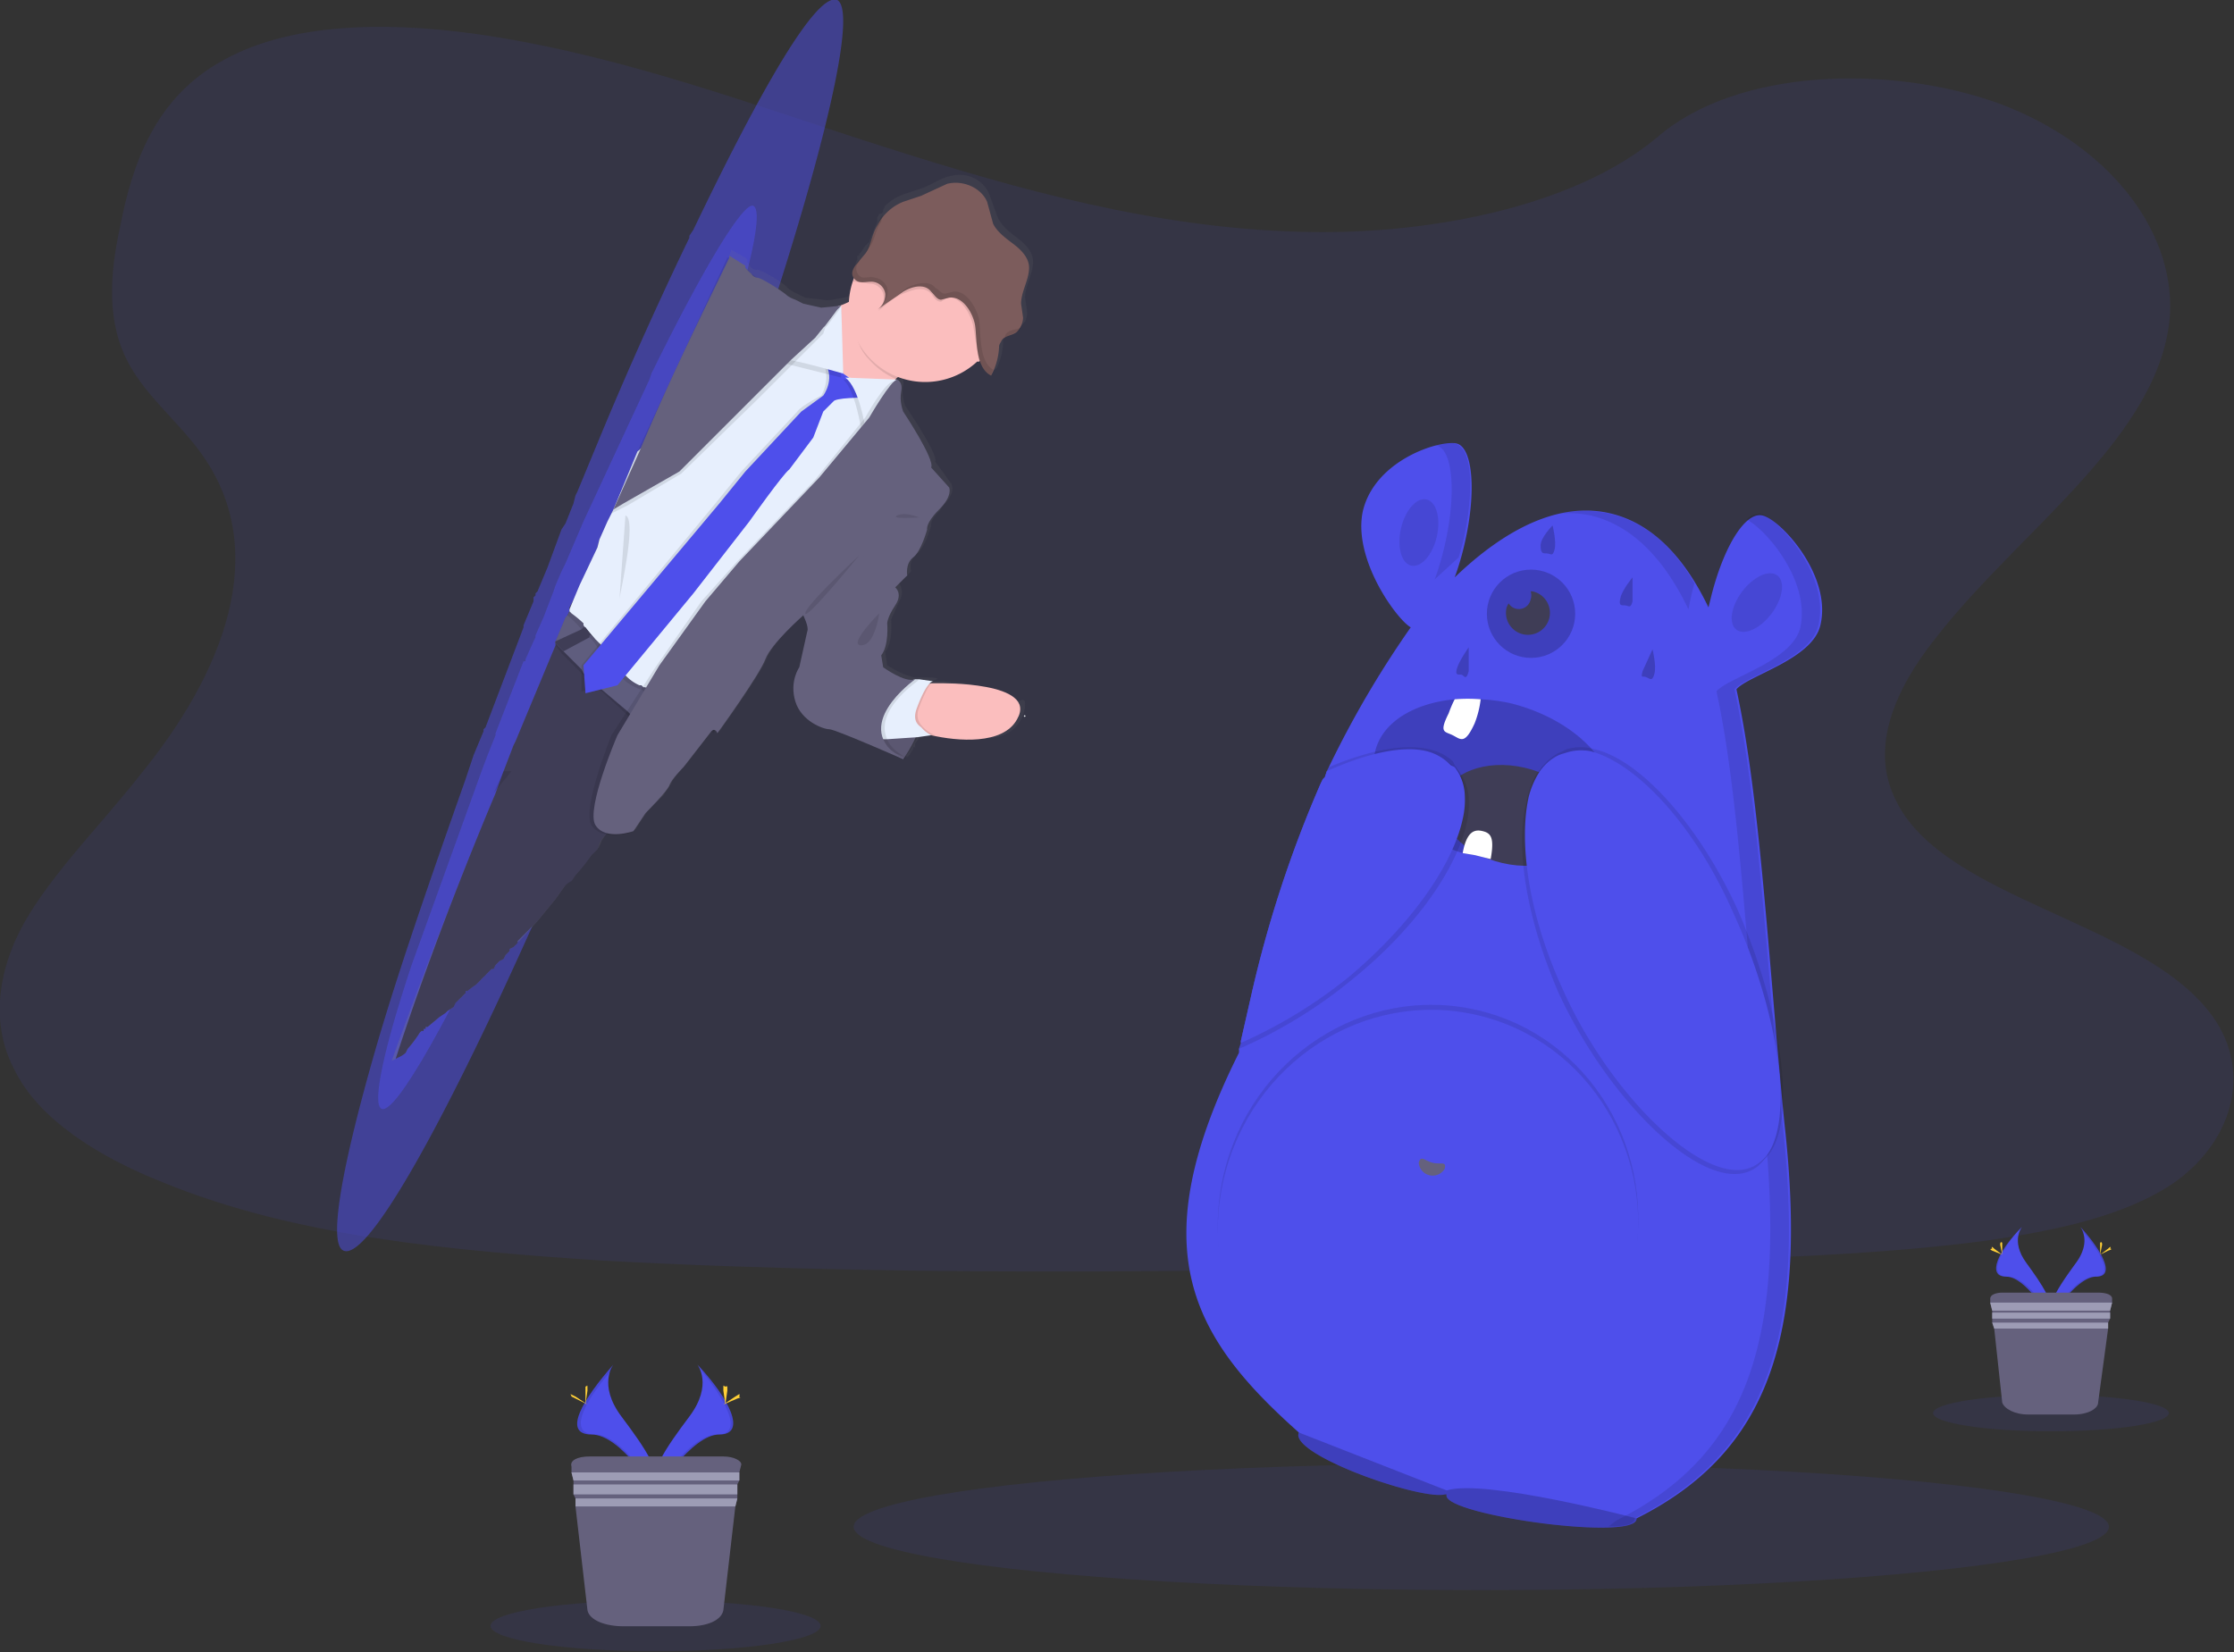 <svg xmlns="http://www.w3.org/2000/svg" data-name="Layer 1" viewBox="0 0 1118 827"><rect x="0" y="0" width="1118" height="827" fill="#333333" stroke="none"/><defs><linearGradient id="a" x1="377.5" x2="377.5" y1="611.1" y2="84.2" gradientTransform="rotate(27 354 470)" gradientUnits="userSpaceOnUse"><stop offset="0" stop-color="gray" stop-opacity=".3"/><stop offset=".5" stop-color="gray" stop-opacity=".1"/><stop offset="1" stop-color="gray" stop-opacity=".1"/></linearGradient></defs><ellipse cx="741.3" cy="764.2" fill="#4E4FEB" opacity=".1" rx="314.1" ry="31.7"/><path fill="#4E4FEB" d="M650 116c-72-2-140-21-206-42S315 29 245 18c-45-7-97-8-133 12-35 19-46 53-52 84-5 23-7 48 5 69 9 16 24 28 35 43 37 50 11 112-30 162-18 23-40 45-55 69s-21 53-8 78c12 25 42 44 75 57 66 27 144 34 220 39 168 9 337 5 506 1 62-2 125-3 186-11 34-5 69-12 94-29 31-22 39-58 18-85-35-46-133-57-157-106-14-27 0-57 20-82 42-54 113-101 117-162 2-43-32-85-85-105-55-20-132-18-172 17-42 35-116 49-179 47Z" opacity=".1"/><path fill="#4E4FEB" d="M172 626c-8-3-1-42 16-101 11-38 27-84 45-135l4-12 5-12v-1l1-1 19-50v-1l5-12v-2l1-1v-1l1-1 5-12 7-19 2-3 4-10 1-4 1-2 12-29c15-36 30-69 44-98v-1l2-3C382 42 409-4 419 0c9 5-3 61-29 143l-1 3a6 6 0 0 1 0 1l-4 13h-1l-10 32-2 4-18 53-2 3-21 56-1 3v1l-6 14-1 4-4 10-1 1v1l-1 1-2 5-3 8v1l-13 32-4 10-4 8-23 53c-46 103-84 171-96 166Z" opacity=".5"/><path fill="#4E4FEB" d="M191 555c-5-2 1-30 15-72l35-97 3-8 4-10v-1l14-36h1v-1l4-9 1-2v-1l4-9 5-13 1-3 3-7 1-2 1-2 9-21 33-71 1-3c26-53 46-86 51-84 6 3-4 43-25 102v2l-4 10-8 23-1 3-15 38-1 2-16 40-1 3-4 11-1 2-3 8h-1v2l-2 3-2 6v1l-10 23-3 7-3 6-17 39c-34 74-62 124-69 121Z" opacity=".5"/><path fill="url(#a)" d="M554 389c0-3-3-1-3-1a19 19 0 0 0-4-2c-6-3-15-5-22-7h-1l-11-1h-5a4 4 0 0 1 2-1c1-1-5-1-7-1h-2c-5 1-16-6-16-6l-1-7c4-4 3-16 3-16l4-9c3-5 0-9 0-9l6-6a9 9 0 0 1 1-7 6 6 0 0 1 1-2h1c4-3 7-14 7-14s-1-2 4-7l2-3c7-7 4-11 4-11l-8-11c2-3-15-28-15-28s-2-5-1-10a7 7 0 0 0 0-3 4 4 0 0 0-1-2 3 3 0 0 0-1-1v-1h3a38 38 0 0 0 36-6l1-1 1-1 1-1v1a19 19 0 0 0 1 2 2 2 0 0 0 1 1 13 13 0 0 0 2 3 7 7 0 0 0 1 1 1 1 0 0 0 1 0l1-1a33 33 0 0 0 3-14 14 14 0 0 1 0-1 4 4 0 0 1 1-1 4 4 0 0 1 1-2 19 19 0 0 1 4-2h2v-1a1 1 0 0 1 1 0 4 4 0 0 0 1-1l1-1a10 10 0 0 0 1-5l-1-7c0-6 4-12 4-18 0-5-4-9-8-12s-8-6-10-11l-4-11c-3-7-11-11-19-9-5 1-9 4-14 6l-9 3a25 25 0 0 0-10 6l-1 2v1l-1 1h-1a20 20 0 0 0-1 2v2l-4 10a17 17 0 0 1-2 2l-2 3a3 3 0 0 1-1 1v1h-1v2a8 8 0 0 0-1 3 5 5 0 0 0 0 2 3 3 0 0 0 1 1l-1 1a47 47 0 0 0-1 4 38 38 0 0 0-1 6v1a31 31 0 0 1-4 1c-1 0-8 2-10 1l-9-1-4-2a19 19 0 0 1-5-3c-1-2-13-9-15-9a4 4 0 0 1-3-1 27 27 0 0 1-2-3s0 0 0-1l-1-1-7-4-1 3v1c-14 28-30 61-45 97l-13 29-1 2-2 4-4 9-1 3-8 19-6 12v2l-1 2v1l-5 12h-1v2l-20 48-1 2-5 13-4 11a2932 2932 0 0 0-52 134l2-1a15 15 0 0 1 1-1 14 14 0 0 0 4-2l1-2a65 65 0 0 0 6-8 8 8 0 0 1 1-1l1-1h1v-1h1l6-5v-1l3-1 1-1 3-2a1 1 0 0 1 0-1l1-1v-1a5 5 0 0 1 1 0l4-4v-1h1l1-1a31 31 0 0 1 3-2 40 40 0 0 0 3-3l1-1a5 5 0 0 0 1-1l1-1 1-1 1-1h1l1-2 1-1 1-1 2-1 1-2 1-1 1-1v-1l2-1 1-1v-1l2-1 9-10 9-11 5-7a20 20 0 0 1 3-3 17 17 0 0 0 2-2l8-10v-1a20 20 0 0 0 3-2 13 13 0 0 0 2-4 16 16 0 0 1 2-3v-1h1a15 15 0 0 0 2 0 30 30 0 0 0 9-1 2 2 0 0 0 1 0l2-1 6-9 7-7 1-1 4-6c1-3 7-9 7-9l13-17 1-1a6 6 0 0 1 1 1l1-2a5 5 0 0 1 1 1v1s21-29 24-37a24 24 0 0 1 3-5c4-6 11-13 15-16l1-1 1-1v1c1 2 3 7 2 8l-5 17s-4 7-1 18 14 14 17 14l27 10 3 1 2 1 4 2 1 1 1-1 1 1-1-1 2-3v-1h1v-2a53 53 0 0 0 3-4h2l2-1h3l25 2h1a17 17 0 0 0 19-17Z" transform="translate(-41 -37)"/><path fill="#65617d" d="M452 380s19-26 6-40l-30 9 2 12s13 15 22 19Z"/><path d="m428 349 2 12s9 10 18 16a29 29 0 0 0 5 3s0-1 0-1a70 70 0 0 0 6-10l2-5c2-5 3-12 1-17a16 16 0 0 0-3-6v-1a2 2 0 0 0-1 0l-11 3Z" opacity=".1"/><path fill="#65617d" d="m301 271-2 3 1-4Z"/><path d="m301 271-2 3 1-4Z" opacity=".1"/><path fill="#fbbebe" d="M462 343s-14 14-6 23l10 2c13 3 36 5 43-8 11-19-39-18-39-18h-4Z"/><path d="M462 343s-14 14-6 23l10 2h2a16 16 0 0 1-6-4c-2-2-4-5-2-10a68 68 0 0 1 3-7 23 23 0 0 1 3-5Z" opacity=".1"/><path fill="#e7effd" d="M439 370h5l15-1 7-1a16 16 0 0 1-5-4c-3-2-4-5-2-10a70 70 0 0 1 3-7c2-4 4-6 5-6l-7-1h-2l-10 3h-1c-2 2-17 14-8 27Z"/><path fill="#3f3d56" d="m324 376-15 35-5 6-1 1a18 18 0 0 0-3 4 13 13 0 0 1-1 3 21 21 0 0 1-3 3s-4 6-8 10a22 22 0 0 1-2 3 17 17 0 0 0-3 2l-5 7-9 11-10 10v1l-1 1-1 1-2 1v1l-1 1-1 1-1 2-2 1-1 1-1 1-1 2h-1l-1 1-1 1-1 1a5 5 0 0 1-1 1l-1 1a37 37 0 0 1-3 3 36 36 0 0 0-4 3h-1v1l-4 4a5 5 0 0 0-1 1l-1 2-3 2-1 1-3 2-6 5h-1v1h-1v1h-1a7 7 0 0 0-1 1 63 63 0 0 1-6 8l-1 2a14 14 0 0 1-3 2 15 15 0 0 0-2 1c12-37 29-83 50-133l4-11 5-13 1-2 20-48v-2h1l5-12v-1l1-2v-2l6-11 17 19 1 1 12 14h1l4 5 2 2 1 1 12 14h1Z"/><path fill="#fbbebe" d="m412 155-2 34s29 14 30 9l9-9 17-10s-30-45-34-35c-1 3-4 6-7 7a40 40 0 0 1-13 4Z"/><path d="M432 144c-1 3-1 4-4 6-1 10-1 22 7 30a38 38 0 0 0 14 10c7-6 17-11 17-11s-30-45-34-35Z" opacity=".1"/><path fill="#fbbebe" d="M437 125a38 38 0 1 0 52 56h1a38 38 0 0 0-53-56Z"/><path d="M326 367c-1 1-3 1-6-3a50 50 0 0 0-6-6l-1-1-13-12h-1l-7-7-1-1-10-10-3-4v-2l5-12 1-1 1-2 1 1 6 7 3 4 1 1 3 4 1 1a126 126 0 0 0 21 18l1 1 1 1 5 3a76 76 0 0 0 0 7c0 5 0 10-2 13Z" opacity=".1"/><path fill="#5f5d7e" d="M326 367c-1 0-3 0-6-4a50 50 0 0 0-5-6l-1-1-13-11a3 3 0 0 1 0-1l-9-7-1-2-9-9-4-4v-1l5-12 1-1 1-2v-1l7 7v1l1 1 3 4 3 3 1 1 1 1a152 152 0 0 0 13 12l1 1 7 5 1 1 1 1 4 3a97 97 0 0 0 1 10c0 4-1 9-3 11Z"/><path d="M444 225 341 349l-9 10-1 2a47 47 0 0 0-2-5l-1-2a29 29 0 0 0-6-8l-1-1h-1a11 11 0 0 0-2-1 21 21 0 0 1-6-4l-1-1a120 120 0 0 1-12-14v-1l-2-3-2-2-4-4a52 52 0 0 0-7-7l1-2v-1l5-12 9-19 1-4 4-9 2-4 1-2 12-29 66-58 8-4 7-3 6 1v1l6 1 1 1h3l1 18 2 4 2 2 3 1h1l3 1 6 3 2 5 1 3v2l1 1Z" opacity=".1"/><path fill="#e7effd" d="M446 224 341 349l-9 10a48 48 0 0 0-3-7l-1-2a24 24 0 0 0-5-6h-1a9 9 0 0 0-1-1 10 10 0 0 0-1 0 21 21 0 0 1-7-5v-1a102 102 0 0 1-9-9l-3-5-1-1-1-1-1-1-6-7v-1a55 55 0 0 0-6-5 11 11 0 0 0-1-1v-1l5-12 9-19 1-4 4-9 2-4 1-2 12-29 67-59 7-3 9-4 5 1h1l4 1 1 1h1l3 1 1 18 1 1 2 3 1 1 3 2 5 1 6 3 2 6v1l1 2v1Z"/><path d="M430 199s-13 0-14 2l-5 5-5 13-12 16-20 26-29 36-37 46-17 3v-13l67-81 13-16 28-30c2-3 12-8 12-8s5-8 1-16 1 0 1 0l6 1 2 4s11 7 9 12Z" opacity=".1"/><path fill="#4E4FEB" d="M432 199s-14 0-15 2l-5 5-5 13-12 16c-3 2-20 26-20 26l-28 36-38 46-16 4-1-14 68-81 13-16 28-30 11-8s6-8 1-16 1 0 1 0l7 1 1 4s11 7 10 12Z"/><path d="M448 191s0 2-5 7-12 17-12 17-3-20-9-25Z" opacity=".1"/><path fill="#e7effd" d="M449 190s0 2-4 6-12 18-12 18-3-20-10-25Z"/><path d="M421 155v34l-28-7c-4 0 19-25 19-25Z" opacity=".1"/><path fill="#e7effd" d="m421 153 1 34s-24-7-29-7 19-25 19-25Z"/><path d="M447 191s3 1 2 6 1 10 1 10 16 24 14 27l9 11s2 4-5 11-6 10-6 10-3 11-7 14-3 8-3 8l-52 21s-16 14-19 22-24 36-24 36-1-2-3-1l-14 18-7 10c-1 3-12 13-12 13l-6 10s-14 4-19-4 10-45 10-45l22-34 23-33 17-19 40-42 25-31s10-18 14-18Z" opacity=".1"/><path fill="#65617d" d="M449 190s3 1 2 6 1 10 1 10 16 24 14 28l9 10s2 4-5 11-6 10-6 10-3 11-7 14-3 9-3 9l-52 20s-16 14-19 22-24 37-24 37-1-3-3-1l-14 18s-6 6-7 9-12 14-12 14l-6 9s-14 5-19-3 11-45 11-45l21-35 23-32 17-20 40-42 25-30s11-19 14-19Z"/><path d="m428 349 2 12s9 10 18 16l5 2 1 1-1-1c-5-3-8-6-9-9-6-13 11-26 15-29l1-1a7 7 0 0 1-1 0 8 8 0 0 1-1 0l-10 3h-1Z" opacity=".1"/><path fill="#65617d" d="m452 283 2 5-6 6s4 3 0 9-4 9-4 9 1 11-3 16l1 6s11 8 16 6c0 0-34 24-6 40 0 0-34-15-37-15s-14-4-17-14 2-17 2-17l4-18c1-2-2-8-2-8l15-33Z"/><path d="m421 153-1 2-6 8-1 1-1 3-3 3-11 11-2 2-17 17-38 37-27 16-8 4 1-2 12-29 45-97a4 4 0 0 1 1 0l8 5 1 1a27 27 0 0 0 2 2l4 3c2 0 13 7 15 9a11 11 0 0 0 2 2l7 3 8 1c2 1 7-1 9-2Z" opacity=".1"/><path fill="#65617d" d="m421 153-2 2-6 8-1 1-4 5-12 11-2 2-13 13-41 41-28 16-5 3 13-29c15-36 31-68 45-97v-1l8 5v1a21 21 0 0 0 3 3 4 4 0 0 0 3 2c2 0 13 7 15 9a16 16 0 0 0 4 2l4 2 9 2 10-1Z"/><path d="m258 375-1-2a12 12 0 0 0 1 2Zm-2 11-9 11 5-11Z" opacity=".1"/><path fill="#3f3d56" d="M296 318h-1v1l-13 7-4-4v-1l13-6 1-1h1l3 4Z"/><path d="M460 259s-7-3-11-1 11 1 11 1Zm-20 48s-2 16-9 16 9-16 9-16Zm-130-7c0-2 9-40 3-42Zm127-175a38 38 0 0 0-10 16h1l7 1a7 7 0 0 1 7 5 9 9 0 0 1-3 9c4-3 8-7 13-9s10-4 14 0c1 1 2 4 5 4l3-2c7-1 12 9 13 14l3 18a38 38 0 0 0-53-56Z" opacity=".1"/><path fill="#7c5c5c" d="m475 149-4 1c-2 0-3-2-5-4-3-4-9-3-14 0l-13 9a9 9 0 0 0 4-8 7 7 0 0 0-7-6c-3 0-6 1-8-1s-2-4 0-7l5-6c3-4 3-9 6-14a25 25 0 0 1 13-12l9-3 13-6c8-2 17 2 20 9l3 11c2 4 6 7 10 10s8 7 8 12c0 6-4 12-4 18l1 7c0 2-1 5-3 7s-7 2-8 5a8 8 0 0 0-1 2 33 33 0 0 1-4 15c-8-4-7-18-8-25-1-6-6-15-13-14Z"/><path d="M430 278s-27 25-27 29 27-29 27-29Zm73-110c1-3 6-3 8-4a6 6 0 0 1-2 2l-6 3a4 4 0 0 1 0-1Zm-61-15 12-9c4-2 11-4 14 0 2 1 3 3 5 3l4-1c7-1 12 9 13 14 1 8 0 21 7 25l-1 3c-8-4-7-18-8-26-1-5-6-14-13-13l-4 1c-2 0-3-2-5-4-3-4-9-3-14 0l-13 9a9 9 0 0 0 3-2Zm-12-22c-2 2-2 5 0 7s5 0 8 1a8 8 0 0 1 6 5 9 9 0 0 1-2 8 8 8 0 0 0 1-6 7 7 0 0 0-7-5c-3 0-6 1-8-1s-2-4 0-7a22 22 0 0 1 2-3 13 13 0 0 0 0 1Zm11-20c-3 4-3 9-6 13l-2 3 6-14a24 24 0 0 1 3-6 23 23 0 0 0-1 4Z" opacity=".1"/><circle cx="512.8" cy="358.4" r=".4" fill="#e6e8ec"/><path fill="#4E4FEB" d="M819 760c1 12-99-2-95-12h-1c-12 3-78-20-73-31-54-48-79-92-30-190a7 7 0 0 0 0-2l1-3v-1l5-22a594 594 0 0 1 35-107l1-2 1-1 1-3 1-2c13-27 27-50 41-70-7-4-29-34-24-58 6-26 39-36 47-34s10 24 4 50a139 139 0 0 1-5 17c26-25 53-38 78-32 21 5 37 22 49 47l1-4c6-25 17-44 26-42s35 30 29 55c-4 17-36 25-42 32 12 55 16 136 24 217 12 107-8 165-74 198Z"/><path d="M806 404c-5 19-31 30-60 26l-8-2-6-1c-29-9-49-31-44-50 3-15 19-25 40-27a84 84 0 0 1 13 0 92 92 0 0 1 15 2c32 8 55 31 50 52Z" opacity=".2"/><ellipse cx="798.3" cy="444.5" fill="#3f3d56" rx="24.5" ry="36.3" transform="rotate(-77 755 452)"/><path fill="#fff" d="M738 362c-5 11-7 8-11 6s-7-1-2-11a57 57 0 0 1 3-7 84 84 0 0 1 13 0 48 48 0 0 1-3 12Zm8 68-8-2-6-1c2-11 6-12 10-11s6 3 4 14Z"/><circle cx="766.2" cy="307.2" r="22.1" opacity=".2"/><ellipse cx="751" cy="304" opacity=".1" rx="17" ry="9.2" transform="rotate(-77 707 311)"/><ellipse cx="921" cy="338.6" opacity=".1" rx="17" ry="9.2" transform="rotate(-53 863 362)"/><path fill="#3f3d56" d="M767 296a10 10 0 0 0-1 0 6 6 0 0 1 0 4 6 6 0 0 1-11 2 11 11 0 0 0-1 2 11 11 0 1 0 13-8Z"/><path d="M735 336c-1 4-2 3-3 2s-4 1-3-3 6-11 6-11v12Zm43-61c-1 4-2 2-4 2s-3 0-3-4 6-10 6-10 2 8 1 12Zm39 26c-1 4-2 2-4 2s-3 0-2-4 6-10 6-10v12Zm11 36c-1 4-2 3-4 2s-3 1-2-3l5-11s2 8 1 12ZM724 746l-1 2c-12 3-78-20-73-31Z" opacity=".2"/><path d="M724 748h-1l1-2c19-6 95 14 95 14 1 12-99-2-95-12Z" opacity=".2"/><path d="M734 412c-5 23-26 53-57 78a239 239 0 0 1-57 35l1-3 5-23a594 594 0 0 1 35-107l1-2 1-1c21-10 40-14 53-11a25 25 0 0 1 12 6 20 20 0 0 1 2 2 24 24 0 0 1 5 13 43 43 0 0 1-1 13Z" opacity=".1"/><path d="M732 409c-5 23-26 53-57 79a240 240 0 0 1-54 33l5-22a594 594 0 0 1 35-107l1-2 1-1 1-3 1-2c19-8 37-12 50-9a25 25 0 0 1 12 6 20 20 0 0 1 1 2 24 24 0 0 1 5 13 43 43 0 0 1-1 13Z" opacity=".1"/><path fill="#4E4FEB" d="M732 410c-5 23-26 53-57 79a240 240 0 0 1-54 33s0-1 0-1l5-22a594 594 0 0 1 35-107l1-2 1-1 1-3c20-9 38-13 50-10a25 25 0 0 1 12 7 19 19 0 0 1 2 1 24 24 0 0 1 5 13 43 43 0 0 1-1 13Z"/><ellipse cx="755.8" cy="648.6" opacity=".1" rx="108.9" ry="105" transform="rotate(-77 712 656)"/><ellipse cx="755.3" cy="650.7" fill="#4E4FEB" rx="108.9" ry="105" transform="rotate(-77 712 658)"/><path fill="#65617d" d="M723 585a7 7 0 0 1-13-3c1-4 3-1 7 0s7-1 6 3Z"/><path d="M796 258c21 5 37 22 49 47a134 134 0 0 1 3-13c-11-19-25-31-43-35a57 57 0 0 0-24 0 55 55 0 0 1 15 1Zm96 304c-8-81-12-162-24-217 6-7 38-15 42-32 6-26-21-54-29-56-2 0-5 1-7 3 10 5 32 31 27 54-4 17-36 25-42 32 12 55 15 136 24 217 11 107-8 165-74 198l-4 3c8 0 13-1 13-4 66-33 86-91 74-198ZM719 223c8 2 10 24 4 50a139 139 0 0 1-5 17l12-11 2-7c6-26 5-48-4-50-2-1-6 0-10 1a8 8 0 0 1 1 0Z" opacity=".1"/><g opacity=".1"><path d="M876 586c-24 11-71-35-96-89-16-37-22-73-16-96a43 43 0 0 1 4-12 24 24 0 0 1 11-10 19 19 0 0 1 2 0 25 25 0 0 1 14-1c22 6 51 37 71 80 24 54 33 118 10 128Z"/><path d="M789 420c-3 2-12-4-21-14l-4-5a43 43 0 0 1 4-12 77 77 0 0 1 10 9c8 9 14 19 11 22Zm6-42a86 86 0 0 1 6 7c9 9 14 19 12 22s-12-4-21-13l-11-15Z" opacity=".1"/></g><path d="M879 583c-24 10-71-36-96-90-16-37-22-73-16-96a43 43 0 0 1 4-12 24 24 0 0 1 11-9 21 21 0 0 1 2-1 25 25 0 0 1 14 0c22 5 51 36 71 79 24 54 33 118 10 129Z" opacity=".1"/><path fill="#4E4FEB" d="M877 584c-23 11-71-35-95-89-17-37-22-73-17-96a43 43 0 0 1 5-12 24 24 0 0 1 10-9 21 21 0 0 1 3-1 25 25 0 0 1 13-1c23 6 52 37 71 80 25 54 34 118 10 128Zm164 30s6 7-2 18-15 21-13 28c0 0 13-21 23-21s3-13-8-25Z"/><path d="M1041 614a9 9 0 0 1 1 2c10 12 16 23 6 23-9 0-19 16-22 20v1s13-21 23-21 3-13-8-25Z" opacity=".1"/><path fill="#ffd037" d="m1052 623-1 5v-6s1-1 1 1Zm3 3-4 2 4-3c2-2 1 0 1 0s2 0-1 1Z"/><path fill="#4E4FEB" d="M1012 614s-6 7 2 18 15 21 12 28c0 0-12-21-22-21s-4-13 8-25Z"/><path d="M1012 614a9 9 0 0 0-2 2c-10 12-15 23-5 23 9 0 19 16 22 20a8 8 0 0 1-1 1s-12-21-22-21-4-13 8-25Z" opacity=".1"/><path fill="#ffd037" d="m1001 623 1 5v-6s-1-1-1 1Zm-4 3 5 2-4-3c-2-2-1 0-1 0s-2 0 0 1Z"/><ellipse cx="1026.4" cy="707.3" fill="#4E4FEB" opacity=".1" rx="59" ry="9.1"/><path fill="#65617d" d="M1057 650v2l-1 4v4l-1 2v3l-5 37c0 3-5 6-12 6h-23c-7 0-12-3-13-6l-4-37-1-3v-6l-1-4v-2c0-2 3-3 6-3h48c4 0 7 1 7 3Z"/><path fill="#9d9cb5" d="m1057 652-1 4h-59l-1-4h61zm-1 5v3h-59v-3h59zm-1 5v3h-57l-1-3h58z"/><path fill="#4E4FEB" d="M349 683s8 10-4 26-21 29-17 38c0 0 18-29 32-29s5-18-11-35Z"/><path d="M349 683a13 13 0 0 1 2 3c13 16 21 32 8 32s-28 23-31 28v1s18-29 32-29 5-18-11-35Z" opacity=".1"/><path fill="#ffd037" d="m364 696-1 7-1-7c0-4 0-2 1-2s1-1 1 2Z"/><path fill="#ffd037" d="m369 700-7 3 6-4c3-2 2-1 2 0s2 0-1 1Z"/><path fill="#4E4FEB" d="M307 683s-8 10 4 26 21 29 17 38c0 0-17-29-32-29s-4-18 11-35Z"/><path d="M307 683a13 13 0 0 0-1 3c-14 16-22 32-8 32 12 0 27 23 31 28a12 12 0 0 1-1 1s-17-29-32-29-4-18 11-35Z" opacity=".1"/><path fill="#ffd037" d="M293 696v7l1-7c0-4 0-2-1-2v2Z"/><path fill="#ffd037" d="m288 700 6 3-6-4c-4-2-2-1-2 0l2 1Z"/><ellipse cx="328.1" cy="813.8" fill="#4E4FEB" opacity=".1" rx="82.6" ry="12.7"/><path fill="#65617d" d="m371 733-1 4v4l-1 2v7l-1 4-6 52c-1 5-8 8-17 8h-33c-9 0-17-3-18-8l-6-52v-4l-1-2v-7l-1-4v-3c-1-3 3-5 9-5h67c5 0 9 2 9 4Z"/><path fill="#9d9cb5" d="M370 737v4h-83l-1-4h84zm-1 6v5h-82v-5h82zm0 7-1 4h-80v-4h81z"/></svg>